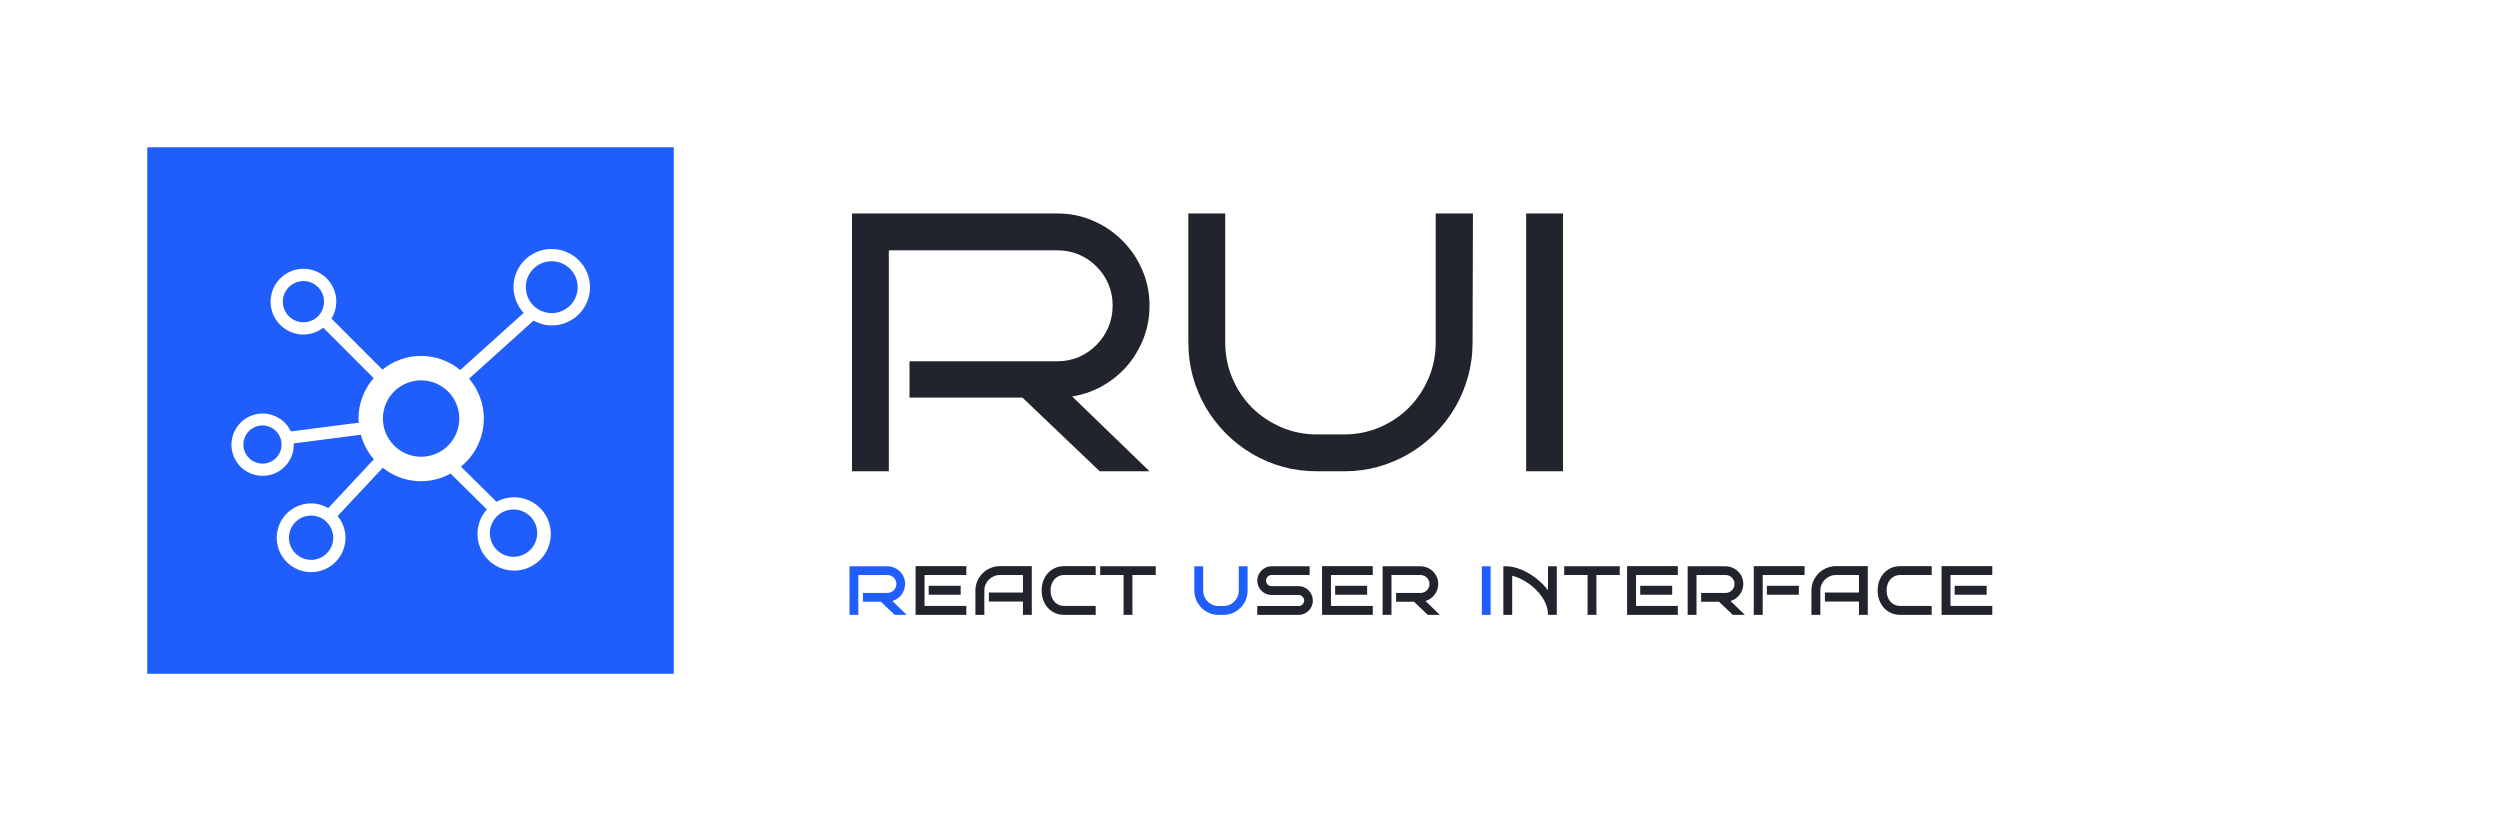 <?xml version="1.0" encoding="UTF-8" standalone="no"?>
<svg width="679" height="223" viewBox="0 0 679 223" fill="none" xmlns="http://www.w3.org/2000/svg">
<rect width="679" height="223" fill="white"/>
<rect x="40" y="40" width="143" height="143" fill="#205EFC"/>
<g clip-path="url(#clip0_1009_7)">
<mask id="mask0_1009_7" style="mask-type:luminance" maskUnits="userSpaceOnUse" x="58" y="58" width="107" height="107">
<path d="M164.614 58.386H58.386V164.614H164.614V58.386Z" fill="white"/>
</mask>
<g mask="url(#mask0_1009_7)">
<path d="M149.845 67.617C147.831 67.61 145.858 68.191 144.17 69.29C142.481 70.389 141.151 71.957 140.342 73.802C139.534 75.647 139.282 77.689 139.618 79.675C139.954 81.661 140.863 83.506 142.233 84.982L124.998 100.502C122.034 98.041 118.307 96.684 114.454 96.665C110.602 96.645 106.861 97.962 103.872 100.392L90.025 86.526C90.877 85.145 91.33 83.557 91.337 81.935C91.337 80.17 90.815 78.444 89.834 76.976C88.854 75.508 87.46 74.364 85.83 73.688C84.199 73.012 82.405 72.835 80.674 73.18C78.942 73.524 77.352 74.374 76.104 75.622C74.856 76.87 74.006 78.46 73.662 80.192C73.317 81.923 73.494 83.717 74.17 85.348C74.846 86.978 75.99 88.372 77.458 89.352C78.926 90.332 80.652 90.855 82.417 90.855C84.367 90.848 86.261 90.195 87.801 88.999L101.478 102.699C98.835 105.748 97.372 109.643 97.355 113.677C97.355 114.059 97.442 114.414 97.468 114.789L78.994 117.183C78.109 115.293 76.556 113.798 74.635 112.983C72.715 112.168 70.56 112.091 68.586 112.767C66.612 113.443 64.957 114.825 63.94 116.646C62.922 118.468 62.613 120.601 63.072 122.637C63.53 124.673 64.725 126.467 66.426 127.676C68.127 128.884 70.215 129.422 72.288 129.186C74.361 128.95 76.274 127.956 77.659 126.396C79.045 124.835 79.805 122.818 79.794 120.732C79.794 120.629 79.768 120.536 79.764 120.433L98.002 118.069C98.664 120.53 99.874 122.809 101.541 124.735L89.149 138.014C87.742 137.177 86.138 136.73 84.502 136.719C82.654 136.718 80.849 137.265 79.312 138.291C77.776 139.317 76.579 140.775 75.871 142.482C75.164 144.188 74.979 146.066 75.339 147.878C75.7 149.69 76.589 151.354 77.895 152.66C79.201 153.966 80.865 154.856 82.677 155.216C84.489 155.576 86.367 155.391 88.073 154.684C89.78 153.977 91.238 152.779 92.264 151.243C93.29 149.707 93.837 147.901 93.836 146.054C93.827 143.903 93.068 141.822 91.689 140.171L103.971 127.039C106.532 129.105 109.652 130.359 112.93 130.64C116.209 130.922 119.496 130.218 122.372 128.619L132.238 138.359C130.569 140.215 129.658 142.63 129.686 145.126C129.713 147.622 130.676 150.017 132.386 151.836C134.095 153.656 136.425 154.767 138.914 154.949C141.404 155.132 143.871 154.374 145.828 152.824C147.784 151.274 149.088 149.046 149.479 146.58C149.871 144.115 149.323 141.593 147.943 139.513C146.563 137.432 144.453 135.946 142.029 135.348C139.606 134.75 137.046 135.084 134.857 136.284L125.18 126.73C126.922 125.326 128.363 123.587 129.42 121.616C130.477 119.645 131.128 117.482 131.334 115.255C131.54 113.028 131.298 110.782 130.62 108.651C129.943 106.519 128.845 104.545 127.391 102.845L144.922 87.064C146.432 87.918 148.134 88.375 149.869 88.392C152.62 88.392 155.259 87.299 157.204 85.353C159.15 83.408 160.243 80.769 160.243 78.018C160.243 75.266 159.15 72.628 157.204 70.682C155.259 68.737 152.62 67.644 149.869 67.644L149.845 67.617ZM71.286 125.92C70.26 125.92 69.257 125.616 68.403 125.046C67.55 124.476 66.885 123.665 66.493 122.717C66.1 121.769 65.997 120.726 66.197 119.719C66.397 118.713 66.892 117.788 67.617 117.063C68.343 116.337 69.267 115.843 70.274 115.643C71.28 115.442 72.324 115.545 73.272 115.938C74.22 116.331 75.03 116.996 75.6 117.849C76.17 118.702 76.475 119.705 76.475 120.732C76.474 122.107 75.927 123.427 74.954 124.399C73.981 125.372 72.662 125.919 71.286 125.92ZM145.905 144.799C145.906 146.072 145.529 147.316 144.822 148.374C144.116 149.433 143.111 150.258 141.936 150.745C140.76 151.233 139.467 151.36 138.218 151.113C136.97 150.865 135.824 150.252 134.924 149.353C134.023 148.453 133.41 147.307 133.162 146.059C132.913 144.811 133.041 143.517 133.528 142.341C134.014 141.165 134.839 140.16 135.897 139.453C136.955 138.746 138.199 138.369 139.472 138.369C141.177 138.371 142.812 139.048 144.018 140.254C145.224 141.459 145.902 143.094 145.905 144.799ZM82.417 87.535C81.308 87.536 80.224 87.208 79.302 86.592C78.38 85.977 77.662 85.102 77.237 84.078C76.813 83.053 76.701 81.927 76.918 80.839C77.134 79.752 77.667 78.753 78.451 77.969C79.235 77.185 80.234 76.652 81.321 76.436C82.408 76.219 83.535 76.331 84.559 76.755C85.584 77.18 86.459 77.898 87.074 78.82C87.69 79.743 88.018 80.826 88.017 81.935C88.015 83.42 87.425 84.843 86.375 85.893C85.325 86.943 83.902 87.533 82.417 87.535ZM84.492 152.062C83.301 152.063 82.137 151.711 81.147 151.05C80.157 150.389 79.385 149.449 78.929 148.349C78.473 147.25 78.353 146.039 78.585 144.872C78.817 143.704 79.39 142.631 80.231 141.789C81.073 140.947 82.145 140.374 83.313 140.141C84.481 139.909 85.691 140.028 86.791 140.483C87.891 140.938 88.831 141.71 89.492 142.7C90.154 143.69 90.507 144.853 90.507 146.044C90.505 147.639 89.871 149.168 88.743 150.296C87.616 151.425 86.087 152.06 84.492 152.062ZM103.995 113.677C103.995 111.626 104.603 109.62 105.743 107.914C106.883 106.208 108.503 104.878 110.399 104.093C112.294 103.308 114.38 103.102 116.392 103.503C118.405 103.903 120.253 104.891 121.704 106.342C123.155 107.793 124.143 109.641 124.543 111.653C124.943 113.666 124.738 115.752 123.953 117.647C123.167 119.543 121.838 121.163 120.132 122.303C118.426 123.443 116.42 124.051 114.368 124.051C111.618 124.048 108.982 122.954 107.037 121.009C105.092 119.064 103.998 116.428 103.995 113.677ZM149.845 85.045C148.45 85.045 147.086 84.632 145.926 83.856C144.766 83.081 143.862 81.98 143.328 80.691C142.794 79.402 142.655 77.983 142.927 76.615C143.199 75.246 143.871 73.99 144.857 73.003C145.844 72.016 147.101 71.345 148.469 71.073C149.838 70.8 151.256 70.94 152.545 71.474C153.834 72.008 154.936 72.912 155.711 74.072C156.486 75.232 156.9 76.596 156.9 77.991C156.898 79.862 156.154 81.655 154.832 82.977C153.509 84.3 151.716 85.044 149.845 85.045Z" fill="white"/>
</g>
</g>
<path d="M312.209 128H298.684L277.688 107.98H247.023V98.117H287.209C289.292 98.117 291.245 97.727 293.068 96.945C294.891 96.132 296.47 95.041 297.805 93.674C299.172 92.307 300.246 90.712 301.027 88.889C301.809 87.033 302.199 85.064 302.199 82.981C302.199 80.897 301.809 78.944 301.027 77.121C300.246 75.298 299.172 73.719 297.805 72.385C296.47 71.018 294.891 69.943 293.068 69.162C291.245 68.381 289.292 67.99 287.209 67.99H241.408V128H231.398V57.98H287.209C290.66 57.98 293.898 58.648 296.926 59.982C299.953 61.285 302.59 63.075 304.836 65.353C307.115 67.6 308.905 70.236 310.207 73.264C311.542 76.291 312.209 79.53 312.209 82.981C312.209 86.106 311.672 89.068 310.598 91.867C309.523 94.634 308.042 97.124 306.154 99.338C304.266 101.519 302.036 103.342 299.465 104.807C296.926 106.239 294.175 107.199 291.213 107.688L312.209 128ZM400.051 57.98L399.953 92.99C399.953 96.245 399.53 99.37 398.684 102.365C397.87 105.327 396.698 108.111 395.168 110.715C393.671 113.286 391.848 115.646 389.699 117.795C387.583 119.911 385.223 121.734 382.619 123.264C380.048 124.761 377.281 125.933 374.318 126.779C371.356 127.593 368.264 128 365.041 128H357.668C354.445 128 351.337 127.593 348.342 126.779C345.38 125.933 342.596 124.745 339.992 123.215C337.421 121.685 335.077 119.862 332.961 117.746C330.845 115.598 329.022 113.238 327.492 110.666C325.995 108.062 324.823 105.279 323.977 102.316C323.163 99.322 322.756 96.213 322.756 92.99V57.98H332.766V92.99C332.766 96.441 333.417 99.696 334.719 102.756C336.021 105.783 337.795 108.436 340.041 110.715C342.32 112.961 344.973 114.735 348 116.037C351.027 117.339 354.25 117.99 357.668 117.99H365.041C368.492 117.99 371.73 117.339 374.758 116.037C377.785 114.735 380.422 112.961 382.668 110.715C384.914 108.436 386.688 105.783 387.99 102.756C389.292 99.696 389.943 96.441 389.943 92.99V57.98H399.953H400.051ZM424.514 128H414.504V57.98H424.514V128Z" fill="#21242C"/>
<path d="M246.262 167H242.992L239.242 163.426H234.379V161.047H241.023C241.359 161.047 241.676 160.98 241.973 160.848C242.27 160.715 242.527 160.539 242.746 160.32C242.965 160.094 243.137 159.832 243.262 159.535C243.387 159.238 243.449 158.926 243.449 158.598C243.449 158.262 243.387 157.949 243.262 157.66C243.137 157.363 242.965 157.105 242.746 156.887C242.527 156.668 242.27 156.496 241.973 156.371C241.676 156.238 241.359 156.172 241.023 156.172H233.125V167H230.723V153.805H241.023C241.688 153.805 242.312 153.934 242.898 154.191C243.484 154.441 243.992 154.785 244.422 155.223C244.859 155.652 245.203 156.16 245.453 156.746C245.703 157.324 245.828 157.941 245.828 158.598C245.828 159.137 245.742 159.656 245.57 160.156C245.398 160.648 245.156 161.102 244.844 161.516C244.539 161.922 244.176 162.273 243.754 162.57C243.332 162.867 242.871 163.086 242.371 163.227L246.262 167ZM338.852 153.805V160.402C338.852 161.316 338.68 162.176 338.336 162.98C337.992 163.777 337.52 164.477 336.918 165.078C336.324 165.672 335.629 166.141 334.832 166.484C334.035 166.828 333.184 167 332.277 167H330.953C330.047 167 329.195 166.828 328.398 166.484C327.602 166.133 326.902 165.66 326.301 165.066C325.707 164.465 325.238 163.766 324.895 162.969C324.551 162.164 324.379 161.309 324.379 160.402V153.805H326.781V160.402C326.781 160.98 326.891 161.527 327.109 162.043C327.328 162.551 327.625 162.996 328 163.379C328.383 163.754 328.824 164.051 329.324 164.27C329.832 164.488 330.375 164.598 330.953 164.598H332.277C332.855 164.598 333.398 164.488 333.906 164.27C334.414 164.051 334.855 163.754 335.23 163.379C335.605 162.996 335.902 162.551 336.121 162.043C336.34 161.527 336.449 160.98 336.449 160.402V153.805H338.852ZM404.852 167H402.473V153.805H404.852V167Z" fill="#205EFC"/>
<path d="M262.457 167H248.676V153.758H262.457V156.172H251.102V164.574H262.457V167ZM260.922 161.527H252.238V159.102H260.922V161.527ZM280.234 167H277.832V163.379H268.586V160.93H277.832V156.172H271.586C271 156.172 270.449 156.285 269.934 156.512C269.418 156.73 268.969 157.031 268.586 157.414C268.203 157.797 267.898 158.246 267.672 158.762C267.453 159.27 267.344 159.816 267.344 160.402V167H264.918V160.402C264.918 159.48 265.094 158.617 265.445 157.812C265.797 157.008 266.273 156.305 266.875 155.703C267.477 155.102 268.184 154.629 268.996 154.285C269.809 153.934 270.672 153.758 271.586 153.758H280.234V167ZM297.59 167H289.07C288.141 167 287.297 166.828 286.539 166.484C285.781 166.141 285.133 165.672 284.594 165.078C284.055 164.477 283.637 163.773 283.34 162.969C283.051 162.156 282.906 161.285 282.906 160.355C282.906 159.434 283.051 158.574 283.34 157.777C283.637 156.973 284.055 156.273 284.594 155.68C285.133 155.086 285.781 154.617 286.539 154.273C287.297 153.93 288.141 153.758 289.07 153.758H297.59V156.172H289.07C288.492 156.172 287.969 156.281 287.5 156.5C287.039 156.719 286.648 157.016 286.328 157.391C286.008 157.766 285.762 158.207 285.59 158.715C285.418 159.223 285.332 159.77 285.332 160.355C285.332 160.949 285.418 161.504 285.59 162.02C285.762 162.527 286.008 162.973 286.328 163.355C286.648 163.73 287.039 164.027 287.5 164.246C287.969 164.465 288.492 164.574 289.07 164.574H297.59V167ZM307.562 167H305.16V156.172H298.809V153.805H313.902V156.172H307.562V167ZM356.57 163.109C356.57 163.648 356.469 164.156 356.266 164.633C356.062 165.102 355.785 165.512 355.434 165.863C355.09 166.215 354.68 166.492 354.203 166.695C353.734 166.898 353.23 167 352.691 167H341.477V164.598H352.691C352.902 164.598 353.098 164.562 353.277 164.492C353.465 164.414 353.625 164.309 353.758 164.176C353.898 164.035 354.008 163.875 354.086 163.695C354.164 163.516 354.203 163.32 354.203 163.109C354.203 162.898 354.164 162.703 354.086 162.523C354.008 162.336 353.898 162.176 353.758 162.043C353.625 161.902 353.465 161.793 353.277 161.715C353.098 161.637 352.902 161.598 352.691 161.598H345.344C344.812 161.598 344.312 161.496 343.844 161.293C343.375 161.09 342.965 160.812 342.613 160.461C342.262 160.102 341.984 159.684 341.781 159.207C341.578 158.73 341.477 158.223 341.477 157.684C341.477 157.16 341.578 156.664 341.781 156.195C341.984 155.719 342.262 155.305 342.613 154.953C342.965 154.602 343.375 154.324 343.844 154.121C344.312 153.91 344.812 153.805 345.344 153.805H355.691V156.172H345.344C345.141 156.172 344.945 156.215 344.758 156.301C344.578 156.379 344.422 156.488 344.289 156.629C344.156 156.762 344.051 156.922 343.973 157.109C343.895 157.289 343.855 157.48 343.855 157.684C343.855 157.895 343.895 158.094 343.973 158.281C344.051 158.461 344.156 158.621 344.289 158.762C344.422 158.895 344.578 159 344.758 159.078C344.945 159.156 345.141 159.195 345.344 159.195H352.691C353.23 159.195 353.734 159.301 354.203 159.512C354.68 159.715 355.09 159.996 355.434 160.355C355.785 160.707 356.062 161.121 356.266 161.598C356.469 162.074 356.57 162.578 356.57 163.109ZM372.848 167H359.066V153.758H372.848V156.172H361.492V164.574H372.848V167ZM371.312 161.527H362.629V159.102H371.312V161.527ZM391.059 167H387.789L384.039 163.426H379.176V161.047H385.82C386.156 161.047 386.473 160.98 386.77 160.848C387.066 160.715 387.324 160.539 387.543 160.32C387.762 160.094 387.934 159.832 388.059 159.535C388.184 159.238 388.246 158.926 388.246 158.598C388.246 158.262 388.184 157.949 388.059 157.66C387.934 157.363 387.762 157.105 387.543 156.887C387.324 156.668 387.066 156.496 386.77 156.371C386.473 156.238 386.156 156.172 385.82 156.172H377.922V167H375.52V153.805H385.82C386.484 153.805 387.109 153.934 387.695 154.191C388.281 154.441 388.789 154.785 389.219 155.223C389.656 155.652 390 156.16 390.25 156.746C390.5 157.324 390.625 157.941 390.625 158.598C390.625 159.137 390.539 159.656 390.367 160.156C390.195 160.648 389.953 161.102 389.641 161.516C389.336 161.922 388.973 162.273 388.551 162.57C388.129 162.867 387.668 163.086 387.168 163.227L391.059 167ZM420.438 167C420.438 166.125 420.289 165.277 419.992 164.457C419.703 163.629 419.309 162.852 418.809 162.125C418.316 161.391 417.742 160.707 417.086 160.074C416.438 159.441 415.754 158.879 415.035 158.387C414.316 157.887 413.582 157.469 412.832 157.133C412.09 156.789 411.383 156.535 410.711 156.371V167H408.309V153.805H409.609V153.828C410.469 153.875 411.383 154.066 412.352 154.402C413.328 154.73 414.297 155.18 415.258 155.75C416.227 156.312 417.156 156.984 418.047 157.766C418.945 158.539 419.742 159.395 420.438 160.332V153.805H422.828V167H420.438ZM433.586 167H431.184V156.172H424.832V153.805H439.926V156.172H433.586V167ZM455.699 167H441.918V153.758H455.699V156.172H444.344V164.574H455.699V167ZM454.164 161.527H445.48V159.102H454.164V161.527ZM473.91 167H470.641L466.891 163.426H462.027V161.047H468.672C469.008 161.047 469.324 160.98 469.621 160.848C469.918 160.715 470.176 160.539 470.395 160.32C470.613 160.094 470.785 159.832 470.91 159.535C471.035 159.238 471.098 158.926 471.098 158.598C471.098 158.262 471.035 157.949 470.91 157.66C470.785 157.363 470.613 157.105 470.395 156.887C470.176 156.668 469.918 156.496 469.621 156.371C469.324 156.238 469.008 156.172 468.672 156.172H460.773V167H458.371V153.805H468.672C469.336 153.805 469.961 153.934 470.547 154.191C471.133 154.441 471.641 154.785 472.07 155.223C472.508 155.652 472.852 156.16 473.102 156.746C473.352 157.324 473.477 157.941 473.477 158.598C473.477 159.137 473.391 159.656 473.219 160.156C473.047 160.648 472.805 161.102 472.492 161.516C472.188 161.922 471.824 162.273 471.402 162.57C470.98 162.867 470.52 163.086 470.02 163.227L473.91 167ZM490.129 156.172H478.75V167H476.324V153.758H490.129V156.172ZM488.57 161.527H479.887V159.102H488.57V161.527ZM507.297 167H504.895V163.379H495.648V160.93H504.895V156.172H498.648C498.062 156.172 497.512 156.285 496.996 156.512C496.48 156.73 496.031 157.031 495.648 157.414C495.266 157.797 494.961 158.246 494.734 158.762C494.516 159.27 494.406 159.816 494.406 160.402V167H491.98V160.402C491.98 159.48 492.156 158.617 492.508 157.812C492.859 157.008 493.336 156.305 493.938 155.703C494.539 155.102 495.246 154.629 496.059 154.285C496.871 153.934 497.734 153.758 498.648 153.758H507.297V167ZM524.652 167H516.133C515.203 167 514.359 166.828 513.602 166.484C512.844 166.141 512.195 165.672 511.656 165.078C511.117 164.477 510.699 163.773 510.402 162.969C510.113 162.156 509.969 161.285 509.969 160.355C509.969 159.434 510.113 158.574 510.402 157.777C510.699 156.973 511.117 156.273 511.656 155.68C512.195 155.086 512.844 154.617 513.602 154.273C514.359 153.93 515.203 153.758 516.133 153.758H524.652V156.172H516.133C515.555 156.172 515.031 156.281 514.562 156.5C514.102 156.719 513.711 157.016 513.391 157.391C513.07 157.766 512.824 158.207 512.652 158.715C512.48 159.223 512.395 159.77 512.395 160.355C512.395 160.949 512.48 161.504 512.652 162.02C512.824 162.527 513.07 162.973 513.391 163.355C513.711 163.73 514.102 164.027 514.562 164.246C515.031 164.465 515.555 164.574 516.133 164.574H524.652V167ZM541.105 167H527.324V153.758H541.105V156.172H529.75V164.574H541.105V167ZM539.57 161.527H530.887V159.102H539.57V161.527Z" fill="#21242C"/>
<defs>
<clipPath id="clip0_1009_7">
<rect width="106.229" height="106.229" fill="white" transform="translate(58.386 58.386)"/>
</clipPath>
</defs>
</svg>

